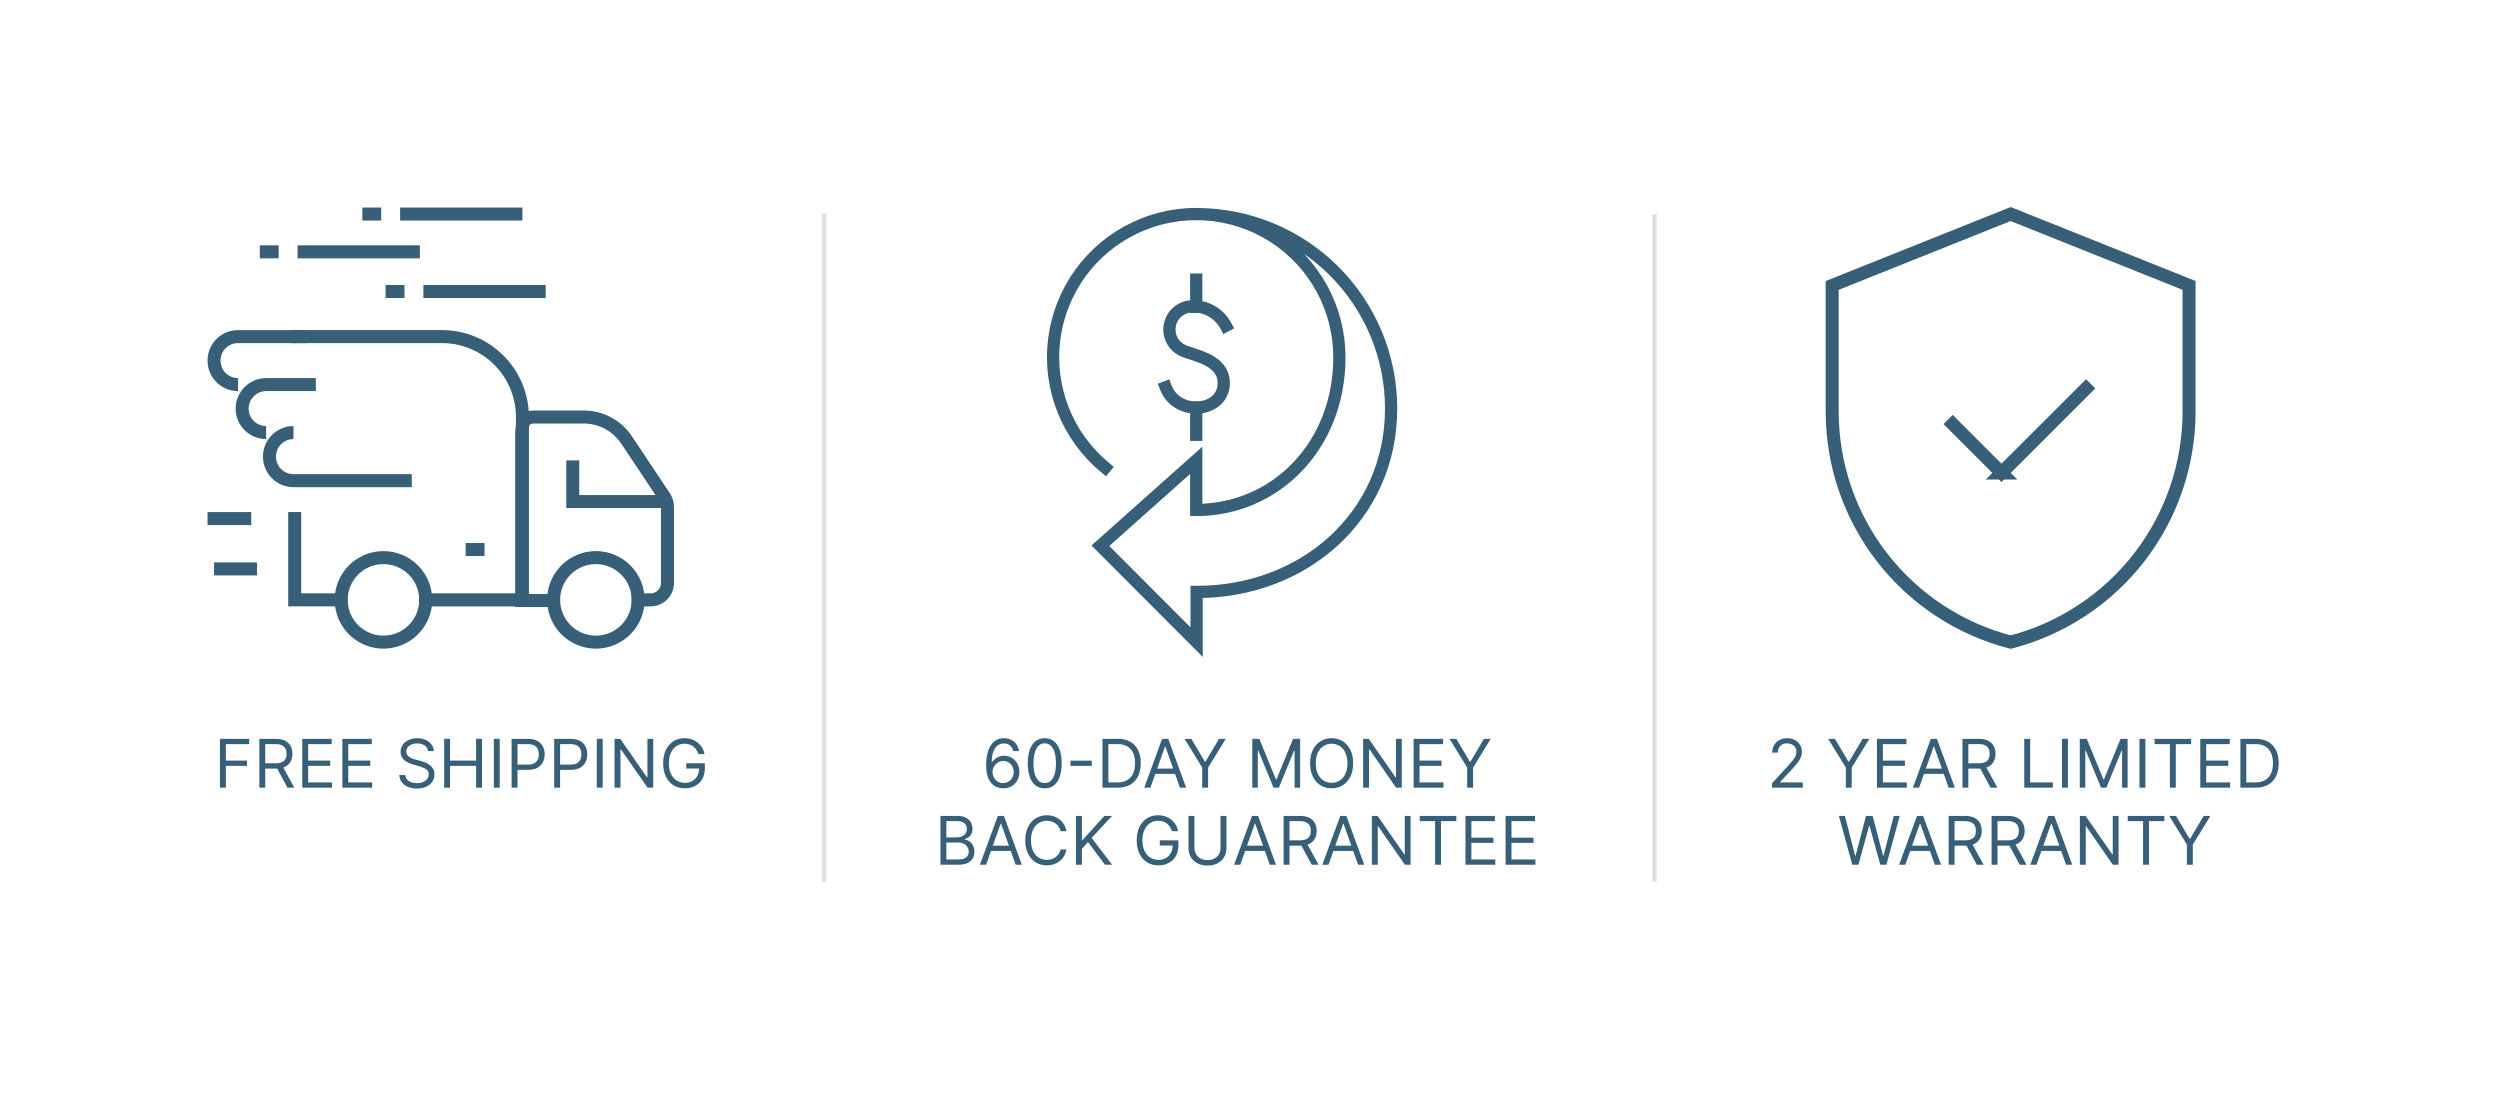 <svg width="292" height="128" viewBox="0 0 292 128" fill="none" xmlns="http://www.w3.org/2000/svg">
<path d="M49.724 70.065H61.02V48.709C61.02 46.217 60.03 43.828 58.268 42.067C56.507 40.305 54.118 39.315 51.626 39.315H34.698" stroke="#375F78" stroke-width="1.52" stroke-miterlimit="10" stroke-linecap="square"/>
<path d="M39.852 70.064H34.422V60.569" stroke="#375F78" stroke-width="1.52" stroke-miterlimit="10" stroke-linecap="square"/>
<path d="M49.724 70.065C49.724 71.044 49.433 72.001 48.887 72.814C48.342 73.628 47.566 74.26 46.66 74.632C45.754 75.003 44.758 75.096 43.798 74.9C42.839 74.704 41.959 74.226 41.272 73.529C40.585 72.831 40.12 71.945 39.938 70.982C39.756 70.02 39.864 69.025 40.249 68.125C40.634 67.224 41.278 66.458 42.099 65.925C42.92 65.391 43.882 65.114 44.861 65.129C46.157 65.147 47.394 65.676 48.304 66.6C49.215 67.523 49.724 68.768 49.724 70.065V70.065Z" stroke="#375F78" stroke-width="1.52" stroke-miterlimit="10" stroke-linecap="square"/>
<path d="M74.536 70.064C74.536 71.041 74.246 71.996 73.703 72.808C73.16 73.62 72.388 74.253 71.486 74.626C70.583 74.999 69.589 75.096 68.632 74.904C67.674 74.713 66.794 74.241 66.104 73.549C65.415 72.858 64.946 71.977 64.757 71.018C64.568 70.06 64.668 69.067 65.044 68.165C65.419 67.263 66.054 66.493 66.868 65.953C67.682 65.412 68.638 65.125 69.614 65.128C70.921 65.132 72.173 65.654 73.095 66.579C74.018 67.504 74.536 68.757 74.536 70.064Z" stroke="#375F78" stroke-width="1.52" stroke-miterlimit="10" stroke-linecap="square"/>
<path d="M74.536 70.064H75.988C76.248 70.064 76.506 70.013 76.747 69.912C76.987 69.812 77.206 69.666 77.389 69.481C77.573 69.296 77.718 69.076 77.816 68.835C77.914 68.594 77.964 68.336 77.962 68.075V59.205C77.963 58.798 77.847 58.4 77.628 58.058L73.171 51.365C72.622 50.548 71.881 49.879 71.013 49.416C70.144 48.952 69.176 48.709 68.191 48.708H62.384C60.932 48.708 60.932 49.855 60.932 51.263V70.137H64.591" stroke="#375F78" stroke-width="1.52" stroke-miterlimit="10" stroke-linecap="square"/>
<path d="M66.899 53.775V58.581H77.483" stroke="#375F78" stroke-width="1.52" stroke-miterlimit="10"/>
<path d="M56.592 64.185H54.385" stroke="#375F78" stroke-width="1.52" stroke-miterlimit="10"/>
<path d="M35.743 39.316H27.802C27.433 39.313 27.068 39.385 26.727 39.525C26.387 39.665 26.077 39.871 25.816 40.132C25.556 40.392 25.349 40.702 25.209 41.043C25.069 41.384 24.998 41.749 25 42.117V42.117C24.998 42.486 25.069 42.851 25.209 43.192C25.349 43.533 25.556 43.843 25.816 44.103C26.077 44.364 26.387 44.57 26.727 44.71C27.068 44.85 27.433 44.921 27.802 44.919V44.919C27.433 44.921 27.068 44.85 26.727 44.71C26.387 44.57 26.077 44.364 25.816 44.103C25.556 43.843 25.349 43.533 25.209 43.192C25.069 42.851 24.998 42.486 25 42.117V42.117C24.998 41.749 25.069 41.384 25.209 41.043C25.349 40.702 25.556 40.392 25.816 40.132C26.077 39.871 26.387 39.665 26.727 39.525C27.068 39.385 27.433 39.313 27.802 39.316H35.743Z" stroke="#375F78" stroke-width="1.52" stroke-miterlimit="10" stroke-linecap="square"/>
<path d="M36.89 44.919H31.083C30.341 44.923 29.631 45.219 29.106 45.744C28.581 46.269 28.285 46.979 28.281 47.721V47.721C28.281 48.464 28.576 49.177 29.102 49.702C29.627 50.228 30.34 50.523 31.083 50.523V50.523C30.34 50.523 29.627 50.228 29.102 49.702C28.576 49.177 28.281 48.464 28.281 47.721V47.721C28.285 46.979 28.581 46.269 29.106 45.744C29.631 45.219 30.341 44.923 31.083 44.919H36.89Z" stroke="#375F78" stroke-width="1.52" stroke-miterlimit="10" stroke-linecap="square"/>
<path d="M48.098 56.142H34.277C33.908 56.142 33.542 56.069 33.202 55.927C32.861 55.786 32.551 55.578 32.291 55.316C32.03 55.054 31.824 54.744 31.684 54.402C31.544 54.06 31.473 53.695 31.475 53.325V53.325C31.475 52.582 31.77 51.87 32.296 51.344C32.821 50.819 33.534 50.523 34.277 50.523V50.523C33.534 50.523 32.821 50.819 32.296 51.344C31.77 51.87 31.475 52.582 31.475 53.325V53.325C31.473 53.695 31.544 54.06 31.684 54.402C31.824 54.744 32.03 55.054 32.291 55.316C32.551 55.578 32.861 55.786 33.202 55.927C33.542 56.069 33.908 56.142 34.277 56.142H48.098Z" stroke="#375F78" stroke-width="1.52" stroke-miterlimit="10" stroke-linecap="square"/>
<path d="M49.042 29.414H34.756" stroke="#375F78" stroke-width="1.52" stroke-miterlimit="10"/>
<path d="M28.586 60.569H25" stroke="#375F78" stroke-width="1.52" stroke-miterlimit="10" stroke-linecap="square"/>
<path d="M32.55 29.414H30.343" stroke="#375F78" stroke-width="1.52" stroke-miterlimit="10"/>
<path d="M63.735 34.046H49.449" stroke="#375F78" stroke-width="1.52" stroke-miterlimit="10"/>
<path d="M47.242 34.046H45.035" stroke="#375F78" stroke-width="1.52" stroke-miterlimit="10"/>
<path d="M61.02 25H46.734" stroke="#375F78" stroke-width="1.52" stroke-miterlimit="10"/>
<path d="M44.527 25H42.32" stroke="#375F78" stroke-width="1.52" stroke-miterlimit="10"/>
<path d="M30.023 66.449H25" stroke="#375F78" stroke-width="1.52" stroke-miterlimit="10"/>
<path d="M25.69 92V86.299H29.108V86.912H26.381V88.838H28.852V89.45H26.381V92H25.69ZM30.291 92V86.299H32.217C32.662 86.299 33.028 86.376 33.314 86.528C33.599 86.678 33.811 86.885 33.948 87.148C34.086 87.412 34.154 87.712 34.154 88.047C34.154 88.383 34.086 88.681 33.948 88.941C33.811 89.201 33.6 89.405 33.316 89.553C33.032 89.7 32.67 89.773 32.228 89.773H30.669V89.15H32.206C32.51 89.15 32.755 89.105 32.941 89.016C33.128 88.927 33.264 88.801 33.347 88.638C33.432 88.472 33.475 88.276 33.475 88.047C33.475 87.819 33.432 87.62 33.347 87.449C33.262 87.278 33.125 87.147 32.938 87.054C32.751 86.959 32.503 86.912 32.195 86.912H30.981V92H30.291ZM32.974 89.439L34.377 92H33.575L32.195 89.439H32.974ZM35.305 92V86.299H38.745V86.912H35.995V88.838H38.567V89.45H35.995V91.388H38.789V92H35.305ZM39.989 92V86.299H43.43V86.912H40.679V88.838H43.252V89.45H40.679V91.388H43.474V92H39.989ZM49.996 87.725C49.962 87.442 49.827 87.224 49.59 87.068C49.352 86.912 49.061 86.834 48.715 86.834C48.463 86.834 48.242 86.875 48.053 86.956C47.866 87.038 47.719 87.15 47.613 87.293C47.509 87.436 47.457 87.598 47.457 87.78C47.457 87.932 47.494 88.063 47.566 88.173C47.64 88.28 47.735 88.37 47.85 88.443C47.965 88.513 48.086 88.572 48.212 88.618C48.338 88.663 48.454 88.699 48.56 88.727L49.139 88.882C49.287 88.921 49.452 88.975 49.634 89.044C49.818 89.113 49.993 89.206 50.16 89.325C50.329 89.442 50.468 89.592 50.578 89.776C50.687 89.96 50.742 90.185 50.742 90.452C50.742 90.76 50.661 91.039 50.5 91.287C50.34 91.536 50.106 91.734 49.798 91.88C49.492 92.027 49.12 92.1 48.682 92.1C48.274 92.1 47.92 92.034 47.622 91.903C47.325 91.771 47.091 91.587 46.92 91.351C46.751 91.116 46.656 90.842 46.633 90.53H47.346C47.365 90.746 47.437 90.924 47.563 91.065C47.691 91.204 47.853 91.308 48.047 91.376C48.244 91.443 48.456 91.477 48.682 91.477C48.946 91.477 49.182 91.434 49.392 91.349C49.602 91.261 49.768 91.141 49.89 90.987C50.013 90.831 50.074 90.649 50.074 90.441C50.074 90.252 50.021 90.098 49.915 89.979C49.809 89.86 49.67 89.764 49.498 89.69C49.325 89.615 49.139 89.55 48.938 89.495L48.237 89.294C47.791 89.166 47.439 88.984 47.179 88.746C46.919 88.508 46.789 88.198 46.789 87.814C46.789 87.494 46.876 87.216 47.048 86.978C47.223 86.739 47.456 86.554 47.75 86.422C48.045 86.288 48.374 86.221 48.738 86.221C49.105 86.221 49.432 86.287 49.718 86.419C50.003 86.549 50.23 86.727 50.397 86.954C50.566 87.18 50.655 87.437 50.664 87.725H49.996ZM51.877 92V86.299H52.567V88.838H55.607V86.299H56.297V92H55.607V89.45H52.567V92H51.877ZM58.369 86.299V92H57.679V86.299H58.369ZM59.754 92V86.299H61.68C62.127 86.299 62.492 86.38 62.776 86.541C63.062 86.701 63.274 86.917 63.411 87.19C63.548 87.463 63.617 87.767 63.617 88.103C63.617 88.439 63.548 88.744 63.411 89.019C63.276 89.293 63.066 89.513 62.782 89.676C62.498 89.837 62.134 89.918 61.691 89.918H60.31V89.306H61.669C61.975 89.306 62.221 89.253 62.406 89.147C62.592 89.041 62.726 88.898 62.81 88.718C62.895 88.536 62.938 88.331 62.938 88.103C62.938 87.875 62.895 87.671 62.81 87.491C62.726 87.311 62.591 87.17 62.403 87.068C62.216 86.964 61.967 86.912 61.657 86.912H60.444V92H59.754ZM64.729 92V86.299H66.655C67.103 86.299 67.468 86.38 67.752 86.541C68.038 86.701 68.249 86.917 68.387 87.19C68.524 87.463 68.593 87.767 68.593 88.103C68.593 88.439 68.524 88.744 68.387 89.019C68.251 89.293 68.041 89.513 67.757 89.676C67.474 89.837 67.11 89.918 66.666 89.918H65.286V89.306H66.644C66.95 89.306 67.196 89.253 67.382 89.147C67.567 89.041 67.702 88.898 67.785 88.718C67.871 88.536 67.913 88.331 67.913 88.103C67.913 87.875 67.871 87.671 67.785 87.491C67.702 87.311 67.566 87.17 67.379 87.068C67.192 86.964 66.943 86.912 66.633 86.912H65.419V92H64.729ZM70.395 86.299V92H69.705V86.299H70.395ZM76.299 86.299V92H75.631L72.525 87.524H72.469V92H71.779V86.299H72.447L75.565 90.786H75.62V86.299H76.299ZM81.578 88.081C81.516 87.893 81.436 87.725 81.335 87.577C81.237 87.427 81.119 87.299 80.982 87.193C80.847 87.087 80.692 87.006 80.52 86.951C80.347 86.895 80.158 86.867 79.952 86.867C79.614 86.867 79.307 86.954 79.031 87.129C78.754 87.303 78.534 87.56 78.371 87.9C78.208 88.24 78.126 88.656 78.126 89.15C78.126 89.643 78.209 90.06 78.374 90.4C78.539 90.739 78.763 90.996 79.045 91.171C79.327 91.345 79.644 91.432 79.997 91.432C80.323 91.432 80.611 91.363 80.859 91.223C81.11 91.082 81.305 90.884 81.444 90.628C81.585 90.37 81.656 90.066 81.656 89.718L81.867 89.762H80.153V89.15H82.324V89.762C82.324 90.231 82.223 90.64 82.023 90.987C81.824 91.334 81.55 91.603 81.199 91.794C80.85 91.983 80.449 92.078 79.997 92.078C79.492 92.078 79.048 91.959 78.666 91.722C78.286 91.484 77.989 91.146 77.775 90.709C77.564 90.27 77.458 89.751 77.458 89.15C77.458 88.699 77.518 88.293 77.639 87.933C77.761 87.571 77.934 87.263 78.157 87.009C78.379 86.755 78.643 86.56 78.947 86.425C79.252 86.289 79.587 86.221 79.952 86.221C80.253 86.221 80.533 86.267 80.793 86.358C81.054 86.447 81.287 86.574 81.491 86.739C81.697 86.903 81.869 87.098 82.006 87.326C82.144 87.553 82.238 87.804 82.29 88.081H81.578Z" fill="#375F78"/>
<path d="M139.72 25.009C142.707 25.003 145.666 25.586 148.427 26.725C151.188 27.864 153.698 29.536 155.812 31.646C157.927 33.756 159.604 36.262 160.748 39.021C161.893 41.78 162.482 44.738 162.482 47.725C162.482 60.254 152.309 69.141 139.766 69.141V75L128.522 63.741L139.72 53.767V59.565C148.898 59.565 156.44 52.146 156.44 41.729C156.441 38.911 155.73 36.138 154.373 33.668C153.016 31.198 151.057 29.112 148.677 27.602C146.298 26.092 143.575 25.208 140.763 25.032C137.95 24.857 135.139 25.395 132.59 26.597C130.041 27.798 127.837 29.625 126.183 31.907C124.529 34.188 123.478 36.851 123.129 39.647C122.78 42.444 123.143 45.283 124.185 47.901C125.226 50.52 126.913 52.832 129.088 54.624" stroke="#375F78" stroke-width="1.43" stroke-miterlimit="10" stroke-linecap="square"/>
<path d="M143.177 38.055C142.824 37.39 142.301 36.83 141.661 36.433C141.022 36.035 140.289 35.814 139.536 35.791C138.915 35.735 138.294 35.895 137.778 36.245C137.261 36.594 136.881 37.11 136.701 37.707C136.522 38.304 136.553 38.944 136.791 39.521C137.029 40.097 137.458 40.573 138.006 40.87C139.368 41.558 143.009 41.91 142.932 44.847C142.84 48.197 137.471 48.702 136.156 45.23" stroke="#375F78" stroke-width="1.43" stroke-miterlimit="10" stroke-linecap="square"/>
<path d="M139.72 35.838V32.656" stroke="#375F78" stroke-width="1.43" stroke-miterlimit="10" stroke-linecap="square"/>
<path d="M139.72 50.783V47.602" stroke="#375F78" stroke-width="1.43" stroke-miterlimit="10" stroke-linecap="square"/>
<path d="M117.164 92.078C116.93 92.074 116.697 92.03 116.463 91.944C116.229 91.859 116.016 91.715 115.823 91.513C115.63 91.309 115.475 91.033 115.358 90.686C115.241 90.337 115.182 89.899 115.182 89.372C115.182 88.868 115.23 88.42 115.324 88.031C115.419 87.639 115.556 87.31 115.736 87.043C115.916 86.773 116.133 86.569 116.388 86.43C116.644 86.291 116.932 86.221 117.253 86.221C117.572 86.221 117.856 86.285 118.105 86.413C118.356 86.54 118.56 86.716 118.717 86.942C118.875 87.169 118.977 87.43 119.024 87.725H118.344C118.281 87.468 118.159 87.256 117.977 87.087C117.795 86.918 117.554 86.834 117.253 86.834C116.812 86.834 116.464 87.026 116.209 87.41C115.957 87.794 115.83 88.333 115.828 89.027H115.873C115.977 88.87 116.1 88.735 116.243 88.624C116.388 88.51 116.547 88.423 116.722 88.362C116.896 88.301 117.081 88.27 117.276 88.27C117.602 88.27 117.901 88.352 118.172 88.515C118.443 88.677 118.66 88.9 118.823 89.186C118.986 89.47 119.068 89.796 119.068 90.163C119.068 90.516 118.989 90.838 118.832 91.132C118.674 91.423 118.452 91.655 118.166 91.827C117.882 91.998 117.548 92.082 117.164 92.078ZM117.164 91.466C117.398 91.466 117.608 91.407 117.793 91.29C117.981 91.173 118.128 91.016 118.236 90.82C118.345 90.623 118.4 90.404 118.4 90.163C118.4 89.927 118.347 89.713 118.241 89.52C118.137 89.325 117.994 89.17 117.81 89.055C117.628 88.94 117.42 88.882 117.186 88.882C117.01 88.882 116.846 88.918 116.694 88.988C116.542 89.057 116.408 89.151 116.293 89.272C116.18 89.393 116.091 89.531 116.026 89.687C115.961 89.841 115.928 90.003 115.928 90.174C115.928 90.4 115.981 90.612 116.087 90.809C116.195 91.005 116.341 91.164 116.527 91.285C116.714 91.405 116.927 91.466 117.164 91.466ZM122.022 92.078C121.603 92.078 121.246 91.964 120.95 91.736C120.655 91.505 120.43 91.172 120.274 90.736C120.118 90.298 120.04 89.769 120.04 89.15C120.04 88.534 120.118 88.007 120.274 87.571C120.432 87.133 120.658 86.799 120.953 86.569C121.25 86.337 121.606 86.221 122.022 86.221C122.438 86.221 122.793 86.337 123.088 86.569C123.385 86.799 123.611 87.133 123.767 87.571C123.925 88.007 124.004 88.534 124.004 89.15C124.004 89.769 123.926 90.298 123.77 90.736C123.614 91.172 123.389 91.505 123.094 91.736C122.799 91.964 122.441 92.078 122.022 92.078ZM122.022 91.466C122.438 91.466 122.761 91.265 122.991 90.864C123.221 90.463 123.336 89.892 123.336 89.15C123.336 88.656 123.283 88.236 123.177 87.889C123.073 87.542 122.923 87.277 122.726 87.096C122.531 86.914 122.297 86.823 122.022 86.823C121.61 86.823 121.288 87.026 121.056 87.432C120.824 87.837 120.708 88.409 120.708 89.15C120.708 89.643 120.76 90.063 120.864 90.408C120.968 90.753 121.117 91.016 121.312 91.196C121.509 91.376 121.746 91.466 122.022 91.466ZM127.522 88.844V89.456H125.028V88.844H127.522ZM130.526 92H128.767V86.299H130.604C131.157 86.299 131.631 86.413 132.024 86.642C132.417 86.868 132.719 87.194 132.929 87.619C133.138 88.042 133.243 88.548 133.243 89.139C133.243 89.732 133.137 90.244 132.926 90.672C132.714 91.099 132.406 91.427 132.002 91.658C131.597 91.886 131.105 92 130.526 92ZM129.458 91.388H130.482C130.953 91.388 131.344 91.297 131.654 91.115C131.964 90.933 132.195 90.674 132.347 90.338C132.499 90.002 132.575 89.603 132.575 89.139C132.575 88.678 132.5 88.282 132.35 87.95C132.199 87.616 131.975 87.36 131.676 87.182C131.377 87.002 131.005 86.912 130.56 86.912H129.458V91.388ZM134.367 92H133.643L135.736 86.299H136.449L138.542 92H137.819L136.115 87.201H136.07L134.367 92ZM134.634 89.773H137.551V90.386H134.634V89.773ZM138.359 86.299H139.149L140.73 88.96H140.797L142.378 86.299H143.168L141.109 89.651V92H140.418V89.651L138.359 86.299ZM146.266 86.299H147.09L149.027 91.031H149.094L151.031 86.299H151.855V92H151.209V87.669H151.154L149.372 92H148.749L146.967 87.669H146.912V92H146.266V86.299ZM158.049 89.15C158.049 89.751 157.941 90.27 157.723 90.709C157.506 91.146 157.208 91.484 156.83 91.722C156.451 91.959 156.019 92.078 155.533 92.078C155.047 92.078 154.614 91.959 154.236 91.722C153.857 91.484 153.559 91.146 153.342 90.709C153.125 90.27 153.017 89.751 153.017 89.15C153.017 88.548 153.125 88.029 153.342 87.591C153.559 87.153 153.857 86.815 154.236 86.578C154.614 86.34 155.047 86.221 155.533 86.221C156.019 86.221 156.451 86.34 156.83 86.578C157.208 86.815 157.506 87.153 157.723 87.591C157.941 88.029 158.049 88.548 158.049 89.15ZM157.381 89.15C157.381 88.656 157.298 88.24 157.133 87.9C156.97 87.56 156.748 87.303 156.468 87.129C156.19 86.954 155.878 86.867 155.533 86.867C155.188 86.867 154.875 86.954 154.595 87.129C154.316 87.303 154.095 87.56 153.929 87.9C153.766 88.24 153.685 88.656 153.685 89.15C153.685 89.643 153.766 90.06 153.929 90.4C154.095 90.739 154.316 90.996 154.595 91.171C154.875 91.345 155.188 91.432 155.533 91.432C155.878 91.432 156.19 91.345 156.468 91.171C156.748 90.996 156.97 90.739 157.133 90.4C157.298 90.06 157.381 89.643 157.381 89.15ZM163.73 86.299V92H163.062L159.956 87.524H159.9V92H159.21V86.299H159.878L162.995 90.786H163.051V86.299H163.73ZM165.112 92V86.299H168.552V86.912H165.802V88.838H168.374V89.45H165.802V91.388H168.597V92H165.112ZM169.306 86.299H170.097L171.678 88.96H171.745L173.326 86.299H174.116L172.056 89.651V92H171.366V89.651L169.306 86.299ZM109.845 101V95.299H111.838C112.235 95.299 112.563 95.368 112.821 95.505C113.078 95.641 113.271 95.824 113.397 96.054C113.523 96.282 113.586 96.535 113.586 96.814C113.586 97.058 113.542 97.261 113.455 97.42C113.37 97.58 113.257 97.706 113.116 97.799C112.976 97.892 112.825 97.96 112.662 98.005V98.061C112.836 98.072 113.012 98.133 113.188 98.244C113.364 98.356 113.512 98.515 113.631 98.723C113.749 98.931 113.809 99.185 113.809 99.486C113.809 99.772 113.744 100.029 113.614 100.257C113.484 100.485 113.279 100.666 112.999 100.8C112.718 100.933 112.354 101 111.905 101H109.845ZM110.535 100.388H111.905C112.356 100.388 112.676 100.3 112.865 100.126C113.056 99.95 113.152 99.736 113.152 99.486C113.152 99.293 113.103 99.115 113.004 98.951C112.906 98.786 112.766 98.654 112.584 98.556C112.402 98.456 112.187 98.406 111.938 98.406H110.535V100.388ZM110.535 97.805H111.816C112.024 97.805 112.211 97.764 112.378 97.682C112.547 97.6 112.68 97.485 112.779 97.337C112.879 97.188 112.929 97.014 112.929 96.814C112.929 96.563 112.842 96.351 112.667 96.176C112.493 96 112.216 95.912 111.838 95.912H110.535V97.805ZM115.177 101H114.453L116.546 95.299H117.259L119.352 101H118.628L116.925 96.201H116.88L115.177 101ZM115.444 98.773H118.361V99.386H115.444V98.773ZM124.559 97.081H123.869C123.828 96.882 123.757 96.708 123.655 96.558C123.554 96.407 123.432 96.281 123.287 96.179C123.144 96.075 122.986 95.997 122.811 95.945C122.637 95.893 122.455 95.867 122.266 95.867C121.921 95.867 121.608 95.954 121.328 96.129C121.049 96.303 120.828 96.56 120.662 96.9C120.499 97.24 120.417 97.656 120.417 98.15C120.417 98.643 120.499 99.06 120.662 99.4C120.828 99.739 121.049 99.996 121.328 100.171C121.608 100.345 121.921 100.432 122.266 100.432C122.455 100.432 122.637 100.406 122.811 100.354C122.986 100.302 123.144 100.225 123.287 100.123C123.432 100.019 123.554 99.892 123.655 99.742C123.757 99.59 123.828 99.415 123.869 99.219H124.559C124.507 99.51 124.413 99.771 124.275 100.001C124.138 100.231 123.967 100.427 123.763 100.588C123.559 100.748 123.33 100.869 123.076 100.953C122.823 101.036 122.553 101.078 122.266 101.078C121.779 101.078 121.347 100.959 120.969 100.722C120.59 100.484 120.292 100.146 120.075 99.709C119.858 99.27 119.749 98.751 119.749 98.15C119.749 97.548 119.858 97.029 120.075 96.591C120.292 96.153 120.59 95.815 120.969 95.578C121.347 95.34 121.779 95.221 122.266 95.221C122.553 95.221 122.823 95.263 123.076 95.347C123.33 95.43 123.559 95.553 123.763 95.714C123.967 95.874 124.138 96.069 124.275 96.299C124.413 96.527 124.507 96.788 124.559 97.081ZM125.675 101V95.299H126.365V98.127H126.432L128.993 95.299H129.895L127.501 97.871L129.895 101H129.06L127.078 98.35L126.365 99.152V101H125.675ZM136.89 97.081C136.828 96.893 136.748 96.725 136.647 96.577C136.549 96.427 136.431 96.299 136.294 96.193C136.158 96.087 136.004 96.006 135.832 95.951C135.659 95.895 135.47 95.867 135.264 95.867C134.926 95.867 134.619 95.954 134.343 96.129C134.066 96.303 133.846 96.56 133.683 96.9C133.52 97.24 133.438 97.656 133.438 98.15C133.438 98.643 133.521 99.06 133.686 99.4C133.851 99.739 134.074 99.996 134.357 100.171C134.639 100.345 134.956 100.432 135.308 100.432C135.635 100.432 135.923 100.363 136.171 100.223C136.422 100.082 136.617 99.884 136.756 99.628C136.897 99.37 136.967 99.066 136.967 98.718L137.179 98.762H135.464V98.15H137.636V98.762C137.636 99.231 137.535 99.64 137.335 99.987C137.136 100.334 136.862 100.603 136.511 100.794C136.162 100.983 135.761 101.078 135.308 101.078C134.804 101.078 134.36 100.959 133.978 100.722C133.598 100.484 133.301 100.146 133.087 99.709C132.876 99.27 132.77 98.751 132.77 98.15C132.77 97.699 132.83 97.293 132.951 96.933C133.073 96.571 133.246 96.263 133.469 96.009C133.691 95.755 133.955 95.56 134.259 95.425C134.563 95.289 134.898 95.221 135.264 95.221C135.565 95.221 135.845 95.267 136.105 95.358C136.366 95.447 136.599 95.574 136.803 95.739C137.009 95.903 137.181 96.098 137.318 96.326C137.456 96.553 137.55 96.804 137.602 97.081H136.89ZM142.559 95.299H143.249V99.074C143.249 99.463 143.157 99.811 142.974 100.118C142.792 100.422 142.535 100.662 142.203 100.839C141.87 101.013 141.481 101.1 141.033 101.1C140.586 101.1 140.197 101.013 139.864 100.839C139.532 100.662 139.274 100.422 139.091 100.118C138.909 99.811 138.818 99.463 138.818 99.074V95.299H139.508V99.018C139.508 99.296 139.569 99.544 139.692 99.761C139.814 99.977 139.989 100.146 140.215 100.271C140.443 100.393 140.716 100.454 141.033 100.454C141.351 100.454 141.624 100.393 141.852 100.271C142.08 100.146 142.255 99.977 142.375 99.761C142.498 99.544 142.559 99.296 142.559 99.018V95.299ZM144.862 101H144.138L146.231 95.299H146.944L149.037 101H148.313L146.61 96.201H146.565L144.862 101ZM145.129 98.773H148.046V99.386H145.129V98.773ZM149.925 101V95.299H151.851C152.296 95.299 152.662 95.376 152.948 95.528C153.233 95.678 153.445 95.885 153.582 96.148C153.72 96.412 153.788 96.712 153.788 97.047C153.788 97.383 153.72 97.681 153.582 97.941C153.445 98.201 153.234 98.405 152.95 98.553C152.666 98.7 152.304 98.773 151.862 98.773H150.303V98.15H151.84C152.144 98.15 152.389 98.105 152.575 98.016C152.762 97.927 152.898 97.801 152.981 97.638C153.066 97.472 153.109 97.276 153.109 97.047C153.109 96.819 153.066 96.62 152.981 96.449C152.896 96.278 152.759 96.147 152.572 96.054C152.384 95.959 152.137 95.912 151.829 95.912H150.615V101H149.925ZM152.608 98.439L154.011 101H153.209L151.829 98.439H152.608ZM155.172 101H154.449L156.542 95.299H157.254L159.348 101H158.624L156.92 96.201H156.876L155.172 101ZM155.44 98.773H158.357V99.386H155.44V98.773ZM164.756 95.299V101H164.088L160.982 96.524H160.926V101H160.236V95.299H160.904L164.021 99.786H164.077V95.299H164.756ZM165.826 95.912V95.299H170.101V95.912H168.308V101H167.618V95.912H165.826ZM171.166 101V95.299H174.607V95.912H171.857V97.838H174.429V98.45H171.857V100.388H174.651V101H171.166ZM175.851 101V95.299H179.291V95.912H176.541V97.838H179.113V98.45H176.541V100.388H179.336V101H175.851Z" fill="#375F78"/>
<path d="M255.682 33.336V48.091C255.679 54.251 253.63 60.236 249.858 65.106C246.086 69.976 240.804 73.456 234.841 75C228.878 73.456 223.596 69.976 219.824 65.106C216.052 60.236 214.003 54.251 214 48.091V33.336L234.841 25L255.682 33.336Z" stroke="#375F78" stroke-width="1.52" stroke-miterlimit="10" stroke-linecap="square"/>
<path d="M233.79 55.248L227.537 48.995L233.771 55.229L244.192 44.827L233.771 55.248H233.79Z" stroke="#375F78" stroke-width="1.52" stroke-miterlimit="10" stroke-linecap="square"/>
<path d="M206.969 92V91.499L208.851 89.439C209.072 89.198 209.253 88.988 209.396 88.81C209.539 88.63 209.645 88.461 209.714 88.303C209.784 88.144 209.819 87.977 209.819 87.802C209.819 87.602 209.771 87.428 209.675 87.282C209.58 87.135 209.45 87.022 209.285 86.942C209.12 86.863 208.934 86.823 208.728 86.823C208.509 86.823 208.318 86.868 208.155 86.959C207.993 87.048 207.868 87.173 207.779 87.335C207.692 87.496 207.648 87.686 207.648 87.903H206.991C206.991 87.569 207.068 87.275 207.222 87.023C207.376 86.771 207.586 86.574 207.851 86.433C208.119 86.292 208.418 86.221 208.75 86.221C209.085 86.221 209.38 86.292 209.638 86.433C209.896 86.574 210.099 86.764 210.245 87.004C210.392 87.243 210.465 87.509 210.465 87.802C210.465 88.012 210.427 88.217 210.351 88.418C210.277 88.616 210.147 88.838 209.961 89.083C209.778 89.326 209.522 89.623 209.196 89.974L207.915 91.343V91.388H210.565V92H206.969ZM213.53 86.299H214.32L215.901 88.96H215.968L217.549 86.299H218.34L216.28 89.651V92H215.59V89.651L213.53 86.299ZM219.232 92V86.299H222.673V86.912H219.923V88.838H222.495V89.45H219.923V91.388H222.717V92H219.232ZM224.151 92H223.427L225.52 86.299H226.233L228.326 92H227.603L225.899 87.201H225.854L224.151 92ZM224.418 89.773H227.335V90.386H224.418V89.773ZM229.214 92V86.299H231.14C231.586 86.299 231.951 86.376 232.237 86.528C232.523 86.678 232.734 86.885 232.872 87.148C233.009 87.412 233.078 87.712 233.078 88.047C233.078 88.383 233.009 88.681 232.872 88.941C232.734 89.201 232.524 89.405 232.24 89.553C231.956 89.7 231.593 89.773 231.151 89.773H229.593V89.15H231.129C231.434 89.15 231.678 89.105 231.864 89.016C232.051 88.927 232.187 88.801 232.27 88.638C232.356 88.472 232.398 88.276 232.398 88.047C232.398 87.819 232.356 87.62 232.27 87.449C232.185 87.278 232.049 87.147 231.861 87.054C231.674 86.959 231.426 86.912 231.118 86.912H229.904V92H229.214ZM231.897 89.439L233.3 92H232.499L231.118 89.439H231.897ZM236.433 92V86.299H237.123V91.388H239.773V92H236.433ZM241.532 86.299V92H240.842V86.299H241.532ZM242.916 86.299H243.74L245.677 91.031H245.744L247.681 86.299H248.505V92H247.86V87.669H247.804L246.022 92H245.399L243.617 87.669H243.562V92H242.916V86.299ZM250.58 86.299V92H249.889V86.299H250.58ZM251.652 86.912V86.299H255.928V86.912H254.135V92H253.445V86.912H251.652ZM256.993 92V86.299H260.433V86.912H257.683V88.838H260.255V89.45H257.683V91.388H260.478V92H256.993ZM263.437 92H261.678V86.299H263.515C264.068 86.299 264.541 86.413 264.934 86.642C265.328 86.868 265.629 87.194 265.839 87.619C266.049 88.042 266.153 88.548 266.153 89.139C266.153 89.732 266.048 90.244 265.836 90.672C265.625 91.099 265.317 91.427 264.912 91.658C264.507 91.886 264.016 92 263.437 92ZM262.368 91.388H263.392C263.864 91.388 264.254 91.297 264.564 91.115C264.874 90.933 265.105 90.674 265.257 90.338C265.409 90.002 265.485 89.603 265.485 89.139C265.485 88.678 265.41 88.282 265.26 87.95C265.11 87.616 264.885 87.36 264.586 87.182C264.288 87.002 263.915 86.912 263.47 86.912H262.368V91.388ZM216.345 101L214.786 95.299H215.488L216.679 99.942H216.735L217.948 95.299H218.728L219.941 99.942H219.997L221.188 95.299H221.89L220.331 101H219.618L218.36 96.457H218.316L217.058 101H216.345ZM222.54 101H221.816L223.909 95.299H224.622L226.715 101H225.991L224.288 96.201H224.243L222.54 101ZM222.807 98.773H225.724V99.386H222.807V98.773ZM227.603 101V95.299H229.529C229.974 95.299 230.34 95.376 230.626 95.528C230.912 95.678 231.123 95.885 231.26 96.148C231.398 96.412 231.466 96.712 231.466 97.047C231.466 97.383 231.398 97.681 231.26 97.941C231.123 98.201 230.912 98.405 230.629 98.553C230.345 98.7 229.982 98.773 229.54 98.773H227.981V98.15H229.518C229.822 98.15 230.067 98.105 230.253 98.016C230.44 97.927 230.576 97.801 230.659 97.638C230.745 97.472 230.787 97.276 230.787 97.047C230.787 96.819 230.745 96.62 230.659 96.449C230.574 96.278 230.437 96.147 230.25 96.054C230.063 95.959 229.815 95.912 229.507 95.912H228.293V101H227.603ZM230.286 98.439L231.689 101H230.887L229.507 98.439H230.286ZM232.617 101V95.299H234.543C234.988 95.299 235.354 95.376 235.64 95.528C235.925 95.678 236.137 95.885 236.274 96.148C236.412 96.412 236.48 96.712 236.48 97.047C236.48 97.383 236.412 97.681 236.274 97.941C236.137 98.201 235.926 98.405 235.642 98.553C235.358 98.7 234.996 98.773 234.554 98.773H232.995V98.15H234.532C234.836 98.15 235.081 98.105 235.267 98.016C235.454 97.927 235.589 97.801 235.673 97.638C235.758 97.472 235.801 97.276 235.801 97.047C235.801 96.819 235.758 96.62 235.673 96.449C235.588 96.278 235.451 96.147 235.264 96.054C235.076 95.959 234.829 95.912 234.521 95.912H233.307V101H232.617ZM235.3 98.439L236.703 101H235.901L234.521 98.439H235.3ZM237.864 101H237.141L239.234 95.299H239.946L242.04 101H241.316L239.612 96.201H239.568L237.864 101ZM238.131 98.773H241.049V99.386H238.131V98.773ZM247.448 95.299V101H246.78L243.673 96.524H243.618V101H242.927V95.299H243.596L246.713 99.786H246.769V95.299H247.448ZM248.517 95.912V95.299H252.793V95.912H251V101H250.31V95.912H248.517ZM253.368 95.299H254.159L255.74 97.96H255.807L257.388 95.299H258.178L256.119 98.651V101H255.428V98.651L253.368 95.299Z" fill="#375F78"/>
<line x1="96.25" y1="25" x2="96.25" y2="103" stroke="#DEDEDE" stroke-width="0.5"/>
<line x1="193.25" y1="25" x2="193.25" y2="103" stroke="#DEDEDE" stroke-width="0.5"/>
</svg>
